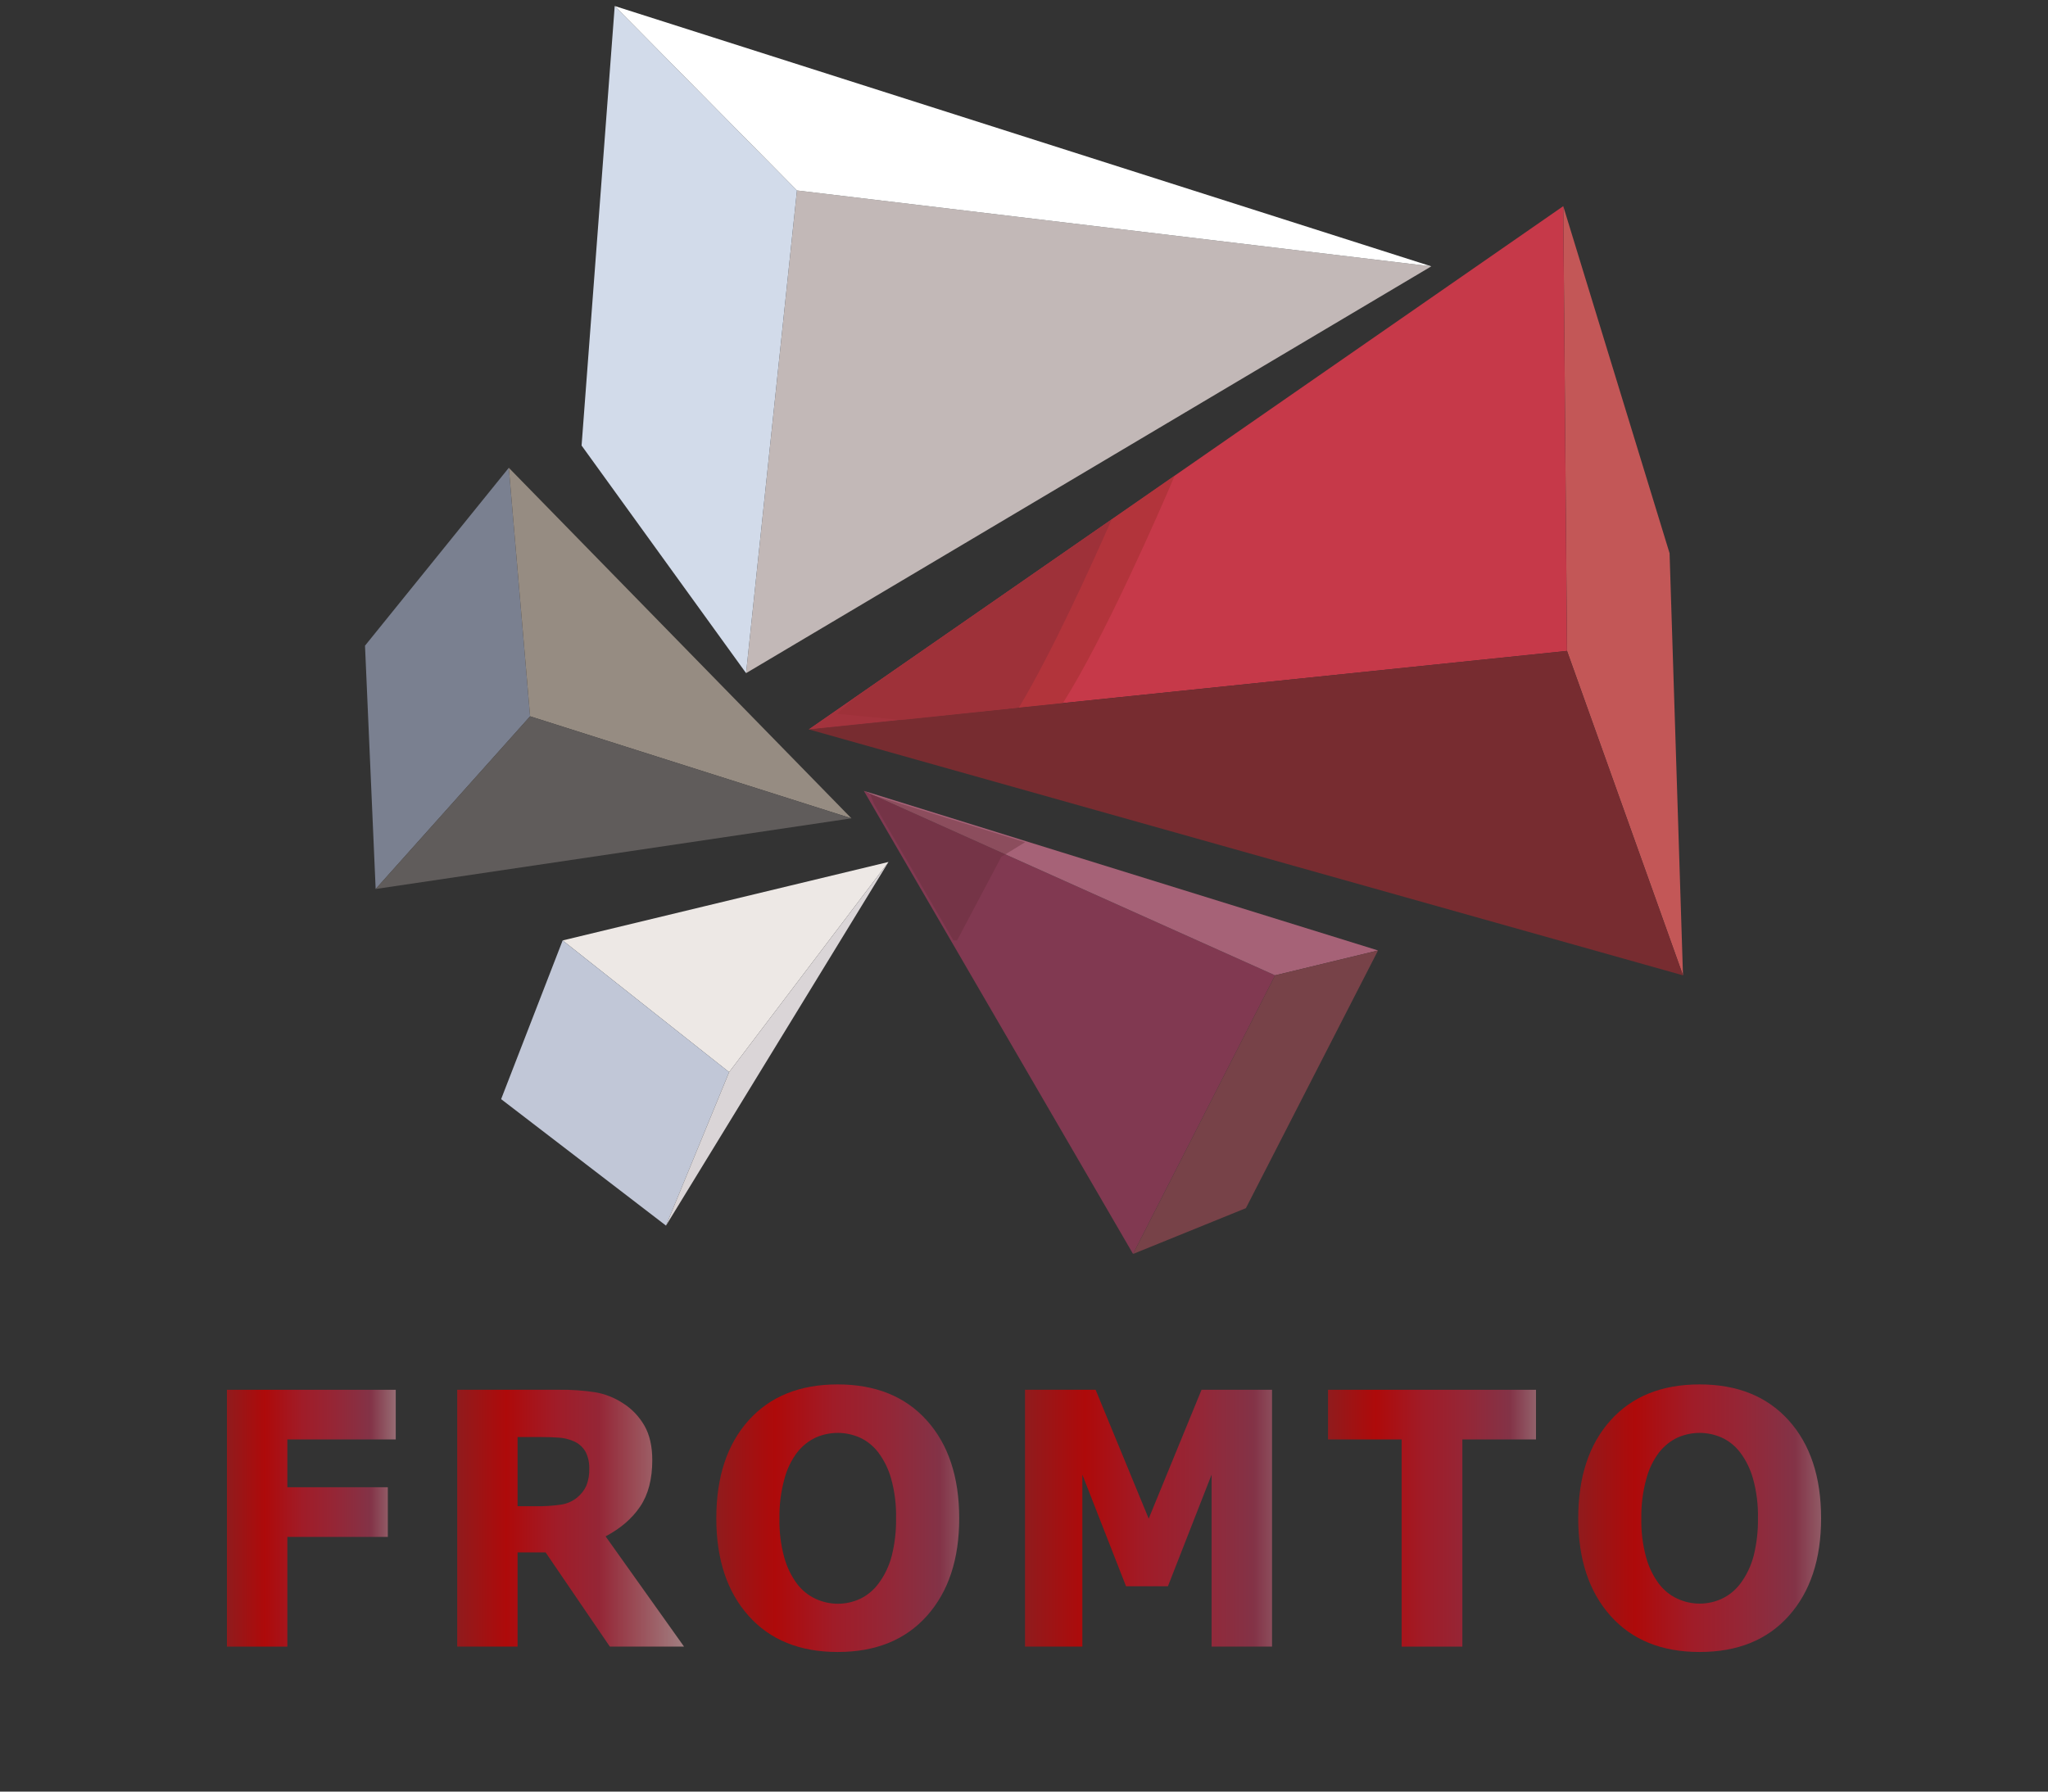 <svg width="176" height="154" viewBox="0 0 176 154" fill="none" xmlns="http://www.w3.org/2000/svg">
<rect x="0" y="0" width="176" height="154" fill="#333333" stroke="none"/>
<path d="M144.632 83.837L134.666 55.951L134.342 17.721L143.479 47.555L144.632 83.837Z" fill="#C35757"/>
<path d="M123.003 22.894L64.116 57.862L68.489 16.371L123.003 22.894Z" fill="#C2B8B7"/>
<path d="M68.489 16.371L64.116 57.861L49.98 38.297L52.827 0.517L68.489 16.371Z" fill="#D2DBEA"/>
<path d="M123.003 22.894L68.489 16.371L52.827 0.517L123.003 22.894Z" fill="white"/>
<path d="M134.666 55.951L91.345 60.435L87.56 60.828L77.43 61.877L69.506 62.697L73.468 59.949L95.537 44.641L100.953 40.884L134.342 17.721L134.666 55.951Z" fill="#C63949"/>
<path d="M144.632 83.837L69.506 62.697L134.666 55.951L144.632 83.837Z" fill="#772C30"/>
<path d="M45.556 61.573L32.283 76.415L31.368 55.5L43.726 40.21L45.556 61.573Z" fill="#7A8090"/>
<path d="M73.169 70.342L45.556 61.573L43.726 40.21L73.169 70.342Z" fill="#968C82"/>
<path d="M73.169 70.342L32.283 76.415L45.556 61.573L73.169 70.342Z" fill="#605C5B"/>
<path d="M76.356 74.091L62.659 92.158L48.353 80.837L60.417 77.93L67.968 76.112L76.356 74.091Z" fill="#EDE8E5"/>
<path d="M62.659 92.156L57.235 105.35L43.065 94.479L48.353 80.837L62.659 92.156Z" fill="#C1C7D7"/>
<path d="M76.356 74.091L57.234 105.35L62.659 92.156L76.356 74.091Z" fill="#DAD5D7"/>
<path d="M109.579 83.837L97.373 107.786L81.582 80.618L74.761 68.884L74.236 67.981L74.438 68.071L85.986 73.254L109.579 83.837Z" fill="#813951"/>
<path d="M118.426 81.698L109.579 83.837L85.986 73.254L74.438 68.071L74.236 67.981L74.425 68.04L87.744 72.175L118.426 81.698Z" fill="#A66277"/>
<path d="M118.426 81.698L107.069 103.85L97.373 107.786L109.579 83.837L118.426 81.698Z" fill="#774248"/>
<path opacity="0.71" d="M100.953 40.883C99.754 43.709 94.975 54.7 91.345 60.435L87.561 60.828L77.431 61.888L71.948 61.358L73.469 59.96L95.537 44.652L100.953 40.883Z" fill="#AA3236"/>
<path opacity="0.4" d="M88.096 72.394L86.338 73.472L86.056 73.644L82.248 80.837H81.932L75.113 69.105L74.789 68.292L74.777 68.261L88.096 72.394Z" fill="#642F39"/>
<path opacity="0.71" d="M95.537 44.641C93.726 48.763 90.388 56.097 87.56 60.828L77.43 61.889L69.506 62.708L73.468 59.96L95.537 44.641Z" fill="#963139"/>
<path d="M34.009 123.731H24.694V127.838H33.329V132.108H24.694V141.539H19.5V119.461H34.009V123.731Z" fill="url(#paint0_linear_211_1215)"/>
<path d="M58.785 141.539H52.408L46.89 133.443H44.48V141.539H39.291V119.461H48.059C49.092 119.446 50.124 119.517 51.147 119.674C52.004 119.82 52.826 120.148 53.567 120.638C54.305 121.106 54.928 121.762 55.383 122.55C55.831 123.336 56.055 124.322 56.055 125.508C56.055 127.139 55.708 128.469 55.014 129.497C54.321 130.526 53.331 131.38 52.043 132.062L58.785 141.539ZM50.639 126.221C50.652 125.725 50.544 125.234 50.327 124.798C50.075 124.365 49.697 124.036 49.253 123.865C48.857 123.697 48.439 123.598 48.014 123.574C47.543 123.54 46.995 123.523 46.37 123.523H44.48V129.472H46.083C46.783 129.481 47.483 129.436 48.178 129.338C48.689 129.272 49.177 129.062 49.592 128.73C49.925 128.462 50.197 128.115 50.387 127.715C50.573 127.244 50.659 126.733 50.639 126.221Z" fill="url(#paint1_linear_211_1215)"/>
<path d="M82.432 130.508C82.432 134.027 81.507 136.822 79.657 138.894C77.808 140.966 75.251 142.001 71.989 142C68.733 142 66.181 140.965 64.332 138.894C62.482 136.823 61.557 134.028 61.557 130.508C61.557 126.958 62.482 124.152 64.332 122.091C66.181 120.03 68.733 119 71.989 119C75.236 119 77.787 120.03 79.644 122.091C81.5 124.152 82.429 126.958 82.432 130.508ZM75.511 136.098C76.031 135.397 76.415 134.587 76.639 133.719C76.9 132.668 77.023 131.582 77.005 130.494C77.029 129.349 76.887 128.208 76.585 127.111C76.356 126.289 75.982 125.523 75.484 124.857C75.055 124.293 74.507 123.85 73.886 123.568C72.682 123.04 71.339 123.035 70.132 123.553C69.512 123.837 68.961 124.273 68.52 124.828C68.009 125.499 67.631 126.28 67.412 127.12C67.109 128.222 66.965 129.369 66.983 130.519C66.96 131.655 67.1 132.787 67.398 133.876C67.625 134.7 67.997 135.469 68.493 136.138C68.921 136.701 69.467 137.143 70.085 137.428C70.692 137.708 71.343 137.853 72.002 137.853C72.661 137.854 73.313 137.71 73.919 137.428C74.54 137.131 75.086 136.675 75.511 136.098Z" fill="url(#paint2_linear_211_1215)"/>
<path d="M109.315 141.539H104.121V126.757L100.368 136.351H96.767L93.015 126.757V141.539H88.088V119.461H94.153L98.716 130.536L103.257 119.461H109.315V141.539Z" fill="url(#paint3_linear_211_1215)"/>
<path d="M131.998 123.731H125.673V141.539H120.452V123.731H114.127V119.461H131.998V123.731Z" fill="url(#paint4_linear_211_1215)"/>
<path d="M156.5 130.508C156.5 134.027 155.575 136.822 153.726 138.894C151.876 140.966 149.321 142.001 146.061 142C142.804 142 140.252 140.965 138.404 138.894C136.555 136.823 135.631 134.028 135.629 130.508C135.629 126.958 136.554 124.152 138.404 122.091C140.253 120.03 142.806 119 146.061 119C149.308 119 151.86 120.03 153.716 122.091C155.572 124.152 156.5 126.958 156.5 130.508ZM149.579 136.098C150.1 135.397 150.483 134.587 150.708 133.719C150.968 132.668 151.092 131.582 151.074 130.494C151.097 129.349 150.955 128.208 150.653 127.111C150.424 126.289 150.05 125.523 149.552 124.857C149.123 124.293 148.575 123.85 147.955 123.568C146.751 123.04 145.407 123.035 144.2 123.553C143.58 123.837 143.029 124.273 142.589 124.828C142.077 125.499 141.7 126.28 141.48 127.12C141.178 128.222 141.033 129.369 141.052 130.519C141.029 131.655 141.169 132.787 141.467 133.876C141.692 134.696 142.061 135.461 142.554 136.128C142.982 136.69 143.528 137.133 144.145 137.417C144.752 137.698 145.404 137.842 146.063 137.842C146.722 137.844 147.374 137.699 147.98 137.417C148.603 137.124 149.151 136.672 149.579 136.098Z" fill="url(#paint5_linear_211_1215)"/>
<defs>
<linearGradient id="paint0_linear_211_1215" x1="19.5" y1="130.5" x2="39.716" y2="130.5" gradientUnits="userSpaceOnUse">
<stop stop-color="#901B1D"/>
<stop offset="0.16" stop-color="#AE0A0A"/>
<stop offset="0.32" stop-color="#A01C28"/>
<stop offset="0.46" stop-color="#952636"/>
<stop offset="0.61" stop-color="#833347"/>
<stop offset="0.78" stop-color="#A28D8D"/>
<stop offset="0.92" stop-color="#76292C"/>
</linearGradient>
<linearGradient id="paint1_linear_211_1215" x1="39.284" y1="130.5" x2="65.785" y2="130.5" gradientUnits="userSpaceOnUse">
<stop stop-color="#901B1D"/>
<stop offset="0.16" stop-color="#AE0A0A"/>
<stop offset="0.32" stop-color="#A01C28"/>
<stop offset="0.46" stop-color="#952636"/>
<stop offset="0.78" stop-color="#A28D8D"/>
<stop offset="0.92" stop-color="#76292C"/>
</linearGradient>
<linearGradient id="paint2_linear_211_1215" x1="61.557" y1="130.5" x2="93.048" y2="130.5" gradientUnits="userSpaceOnUse">
<stop stop-color="#901B1D"/>
<stop offset="0.16" stop-color="#AE0A0A"/>
<stop offset="0.32" stop-color="#A01C28"/>
<stop offset="0.46" stop-color="#952636"/>
<stop offset="0.61" stop-color="#833347"/>
<stop offset="0.78" stop-color="#A28D8D"/>
<stop offset="0.92" stop-color="#76292C"/>
</linearGradient>
<linearGradient id="paint3_linear_211_1215" x1="88.088" y1="130.5" x2="120.356" y2="130.5" gradientUnits="userSpaceOnUse">
<stop stop-color="#901B1D"/>
<stop offset="0.16" stop-color="#AE0A0A"/>
<stop offset="0.32" stop-color="#A01C28"/>
<stop offset="0.46" stop-color="#952636"/>
<stop offset="0.61" stop-color="#833347"/>
<stop offset="0.78" stop-color="#A28D8D"/>
<stop offset="0.92" stop-color="#76292C"/>
</linearGradient>
<linearGradient id="paint4_linear_211_1215" x1="114.127" y1="130.5" x2="139.754" y2="130.5" gradientUnits="userSpaceOnUse">
<stop stop-color="#901B1D"/>
<stop offset="0.16" stop-color="#AE0A0A"/>
<stop offset="0.32" stop-color="#A01C28"/>
<stop offset="0.46" stop-color="#952636"/>
<stop offset="0.61" stop-color="#833347"/>
<stop offset="0.78" stop-color="#A28D8D"/>
<stop offset="0.92" stop-color="#76292C"/>
</linearGradient>
<linearGradient id="paint5_linear_211_1215" x1="135.625" y1="130.5" x2="166.154" y2="130.5" gradientUnits="userSpaceOnUse">
<stop stop-color="#901B1D"/>
<stop offset="0.16" stop-color="#AE0A0A"/>
<stop offset="0.32" stop-color="#A01C28"/>
<stop offset="0.46" stop-color="#952636"/>
<stop offset="0.61" stop-color="#833347"/>
<stop offset="0.78" stop-color="#A28D8D"/>
<stop offset="0.92" stop-color="#76292C"/>
</linearGradient>
</defs>
</svg>
